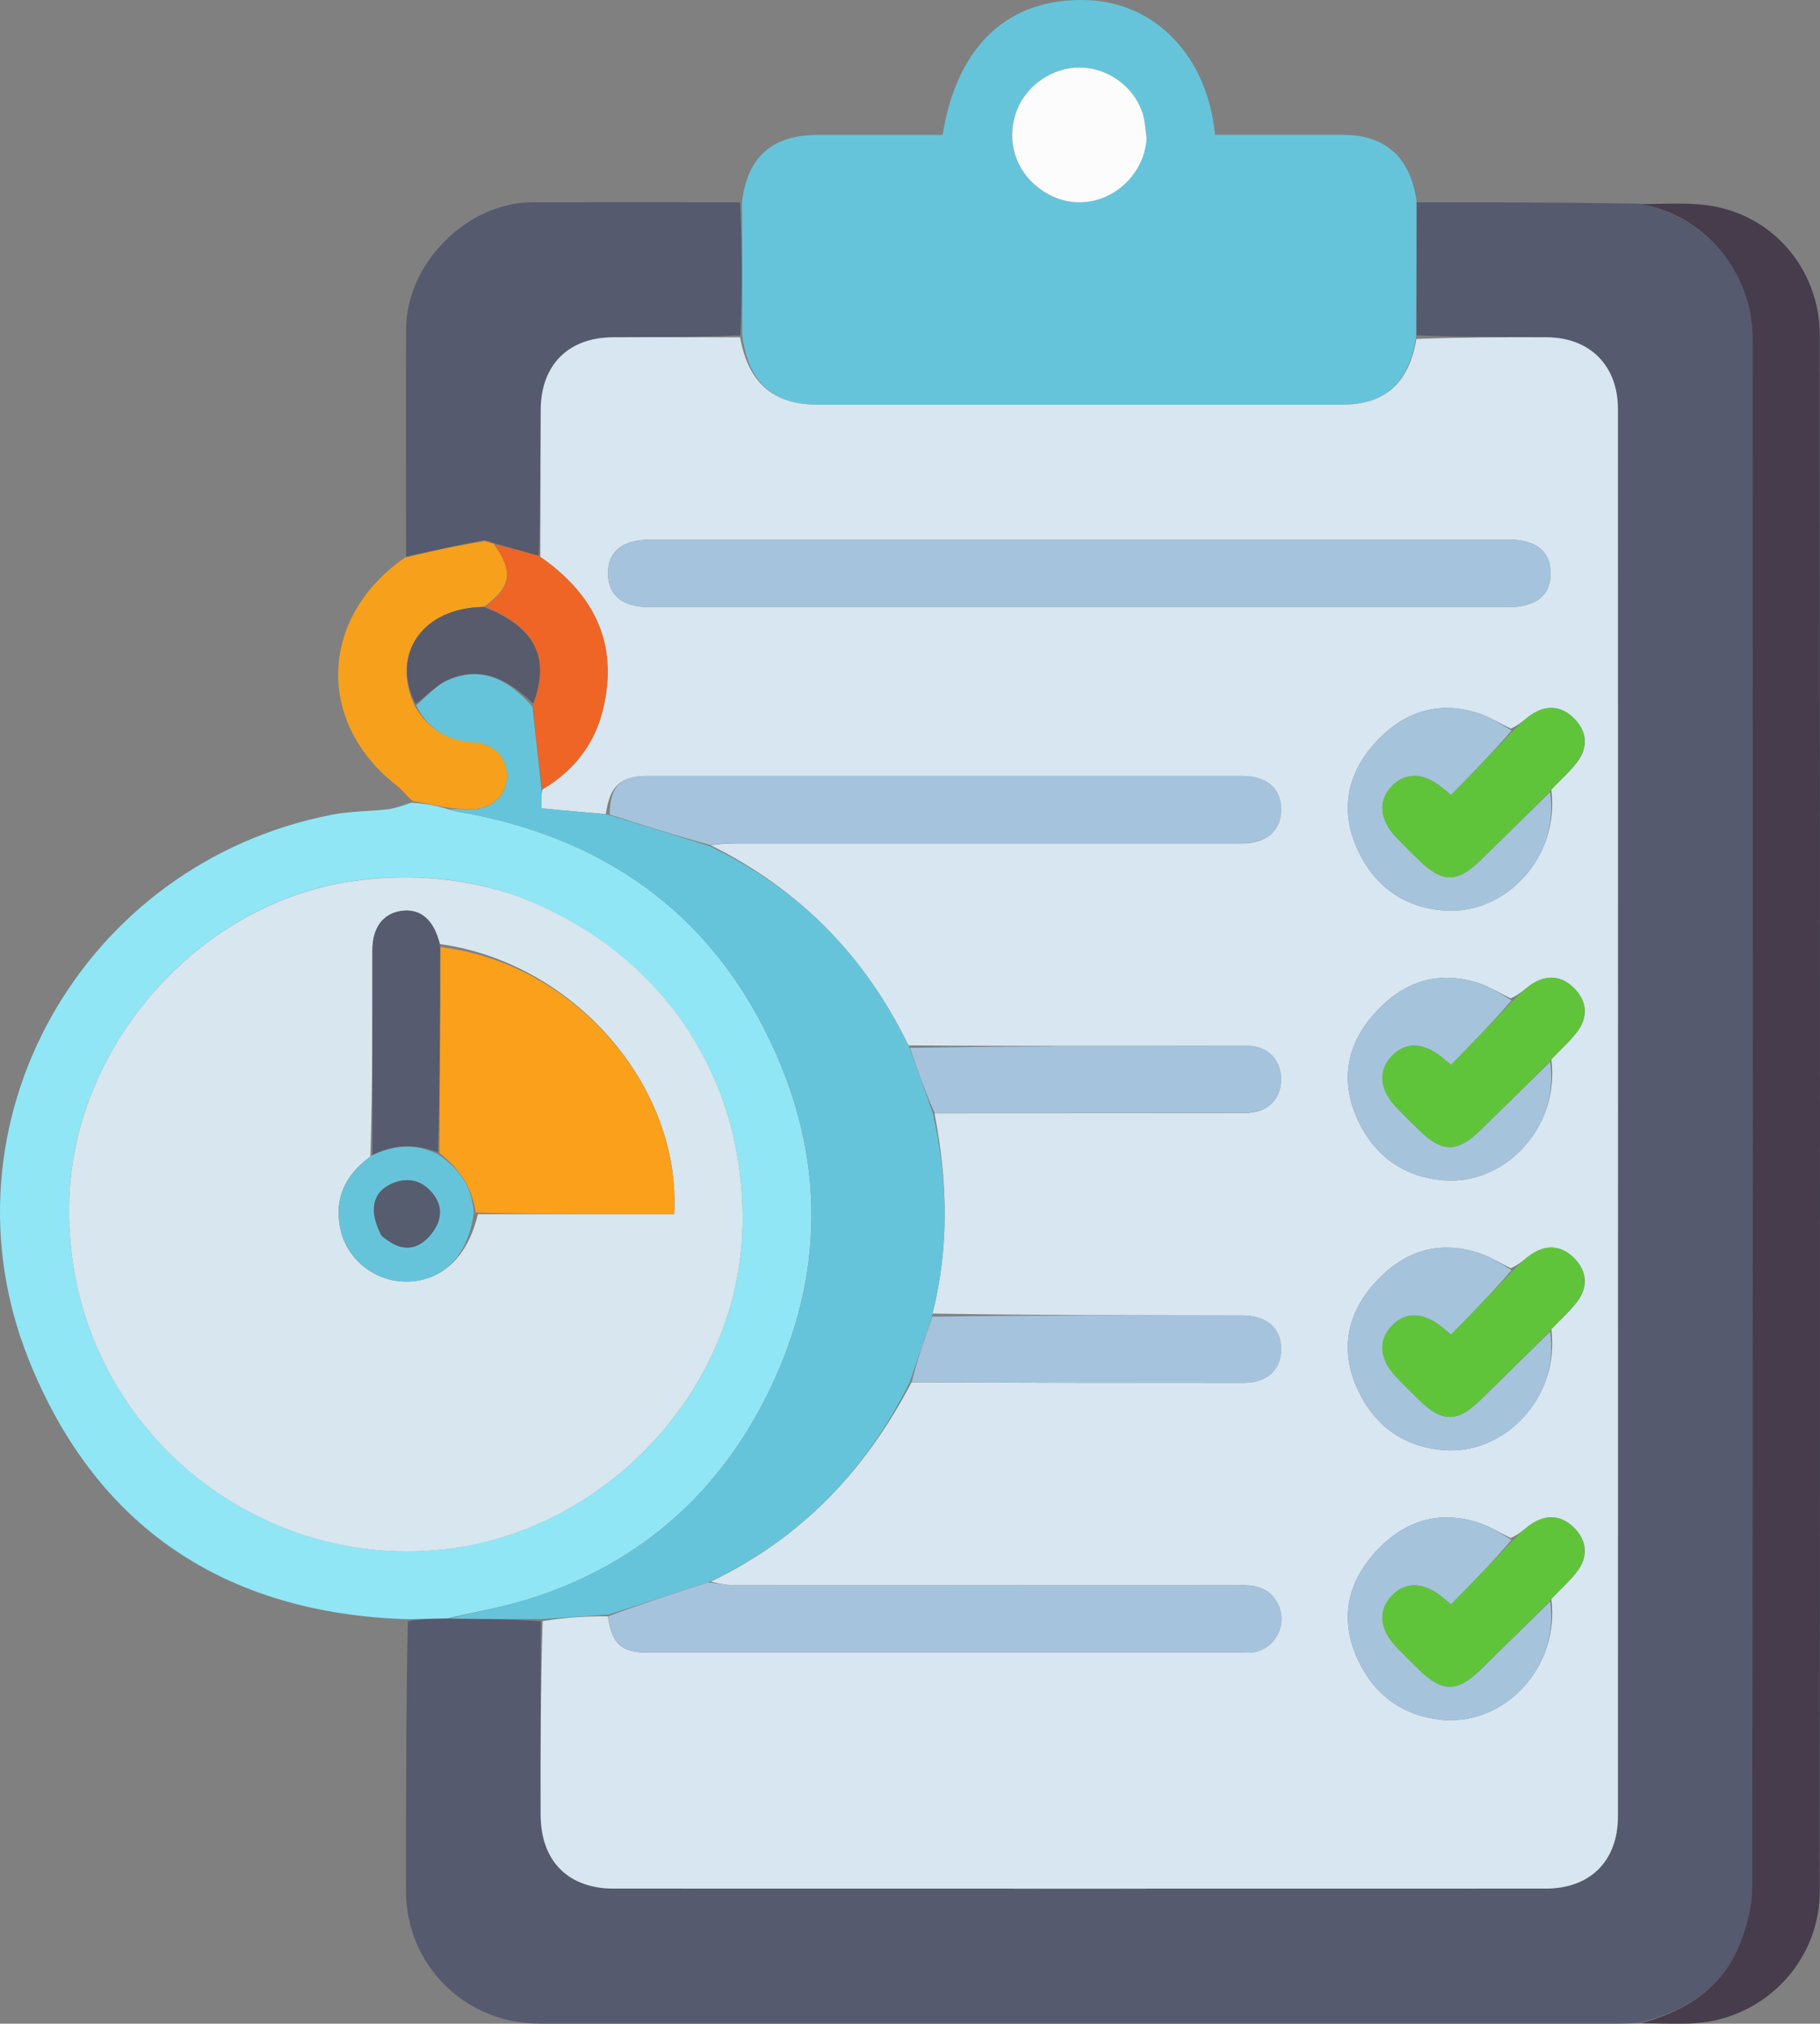 <?xml version="1.0" encoding="UTF-8"?><svg id="Capa_2" xmlns="http://www.w3.org/2000/svg" viewBox="0 0 191.45 212.86"><rect x="0" y="0" width="191.45" height="212.86" fill="#808080" stroke="none"/><defs><style>.cls-1{fill:#f7a01b;}.cls-2{fill:#faa01a;}.cls-3{fill:#fcfcfc;}.cls-4{fill:#ef6525;}.cls-5{fill:#66c4da;}.cls-6{fill:#90e6f4;}.cls-7{fill:#a5c3dc;}.cls-8{fill:#a6c3dc;}.cls-9{fill:#d7e6ef;}.cls-10{fill:#d7e6f0;}.cls-11{fill:#463c4b;}.cls-12{fill:#565b6f;}.cls-13{fill:#565d6e;}.cls-14{fill:#555a6e;}.cls-15{fill:#585b6c;}.cls-16{fill:#60c43b;}</style></defs><g id="Layer_7"><path class="cls-14" d="m172.44,212.78c-.66.03-1.32.07-1.99.07-37.91,0-75.82,0-113.73,0-7.81,0-14.01-6.18-14.01-13.95,0-9.38,0-18.77.19-28.38,1.54-.25,2.88-.27,4.43-.27,3.33.04,6.44.06,9.55.28-.01,6.93-.02,13.65,0,20.37.01,4.84,2.88,7.75,7.69,7.75,32.67.01,65.34.01,98.01,0,4.71,0,7.62-2.9,7.62-7.59.01-49.35.01-98.7,0-148.04,0-4.56-2.94-7.5-7.45-7.54-4.57-.03-9.14,0-13.74-.21,0-4.8,0-9.39.03-13.99,7.67,0,15.34,0,23.33.15,6.92,1.15,12.01,7.22,12.01,14.16,0,54.28.01,108.56-.04,162.85,0,1.86-.48,3.79-1.11,5.55-1.81,5.04-5.83,7.51-10.77,8.78Z"/><path class="cls-5" d="m148.99,21.11c.01,4.77,0,9.36-.03,14.34-.76,4.91-3.29,7.12-7.83,7.12-18.37,0-36.73,0-55.1,0-4.72,0-7.3-2.31-7.95-7.3,0-4.8,0-9.4-.03-13.99.55-4.74,3.16-7.08,7.92-7.09,4.41,0,8.82,0,13.19,0C100.65,4.78,106.12-.27,114.35.01c7.2.25,12.68,5.92,13.46,14.18,4.51,0,9.05-.01,13.6,0,4.33.02,6.95,2.38,7.59,6.92Zm-28.38-6.74c-.15-.87-.19-1.77-.47-2.59-.97-2.78-3.71-4.68-6.61-4.68-2.82,0-5.53,1.84-6.56,4.46-1.1,2.8-.39,5.9,1.87,7.87,4.89,4.26,11.43.57,11.77-5.06Z"/><path class="cls-6" d="m47.13,170.23c-1.34.02-2.68.05-4.23.09-19.29-.6-32.88-9.74-39.91-27.39-9.86-24.76,5.66-52.13,31.91-57.23,1.93-.38,3.94-.35,5.91-.58.76-.09,1.49-.37,2.49-.7,1.44.09,2.64.32,3.92.72.88.28,1.68.36,2.46.51,14.85,2.98,25.71,11.12,31.9,25.07,5.48,12.34,4.93,24.7-1.18,36.59-5.26,10.22-13.52,17.31-24.58,20.82-2.83.9-5.79,1.41-8.69,2.09Zm6.42-76.26c-5.28-1.7-10.63-2.07-16.14-1.34-16.2,2.15-29.54,17-30.12,33.4-.81,22.96,19.13,39.69,40.22,36.83,16.56-2.25,30.13-16.85,30.59-33.64.44-16.15-8.85-29.65-24.55-35.26Z"/><path class="cls-11" d="m172.64,212.81c4.73-1.3,8.76-3.77,10.57-8.81.63-1.76,1.11-3.7,1.11-5.55.06-54.28.05-108.56.04-162.85,0-6.95-5.08-13.02-11.8-14.13,2.6,0,5.38-.25,8.01.29,6.42,1.32,10.86,6.96,10.86,13.55.02,54.52.03,109.04,0,163.56,0,7.72-6.23,13.87-13.94,13.98-1.55.02-3.1,0-4.85-.04Z"/><path class="cls-14" d="m77.85,21.28c.22,4.59.24,9.19.03,13.99-4.63.21-9.04.18-13.44.21-4.66.03-7.53,2.92-7.56,7.59-.03,5.15-.03,10.29-.2,15.4-1.68-.47-3.21-.9-4.78-1.36-.04-.02-.13.03-.22-.07-.25-.12-.41-.15-.76-.22-2.86.55-5.53,1.14-8.2,1.72,0-7.97-.03-15.95,0-23.92.01-6.9,6.4-13.32,13.27-13.34,7.22-.02,14.44,0,21.87,0Z"/><path class="cls-1" d="m42.61,58.65c2.78-.68,5.45-1.27,8.4-1.73.44.16.6.19.76.22,0,0,.09-.05.21.12,2.06,2.91,1.81,4.46-1.08,6.58-6.44.06-9.85,4.98-7.26,10.43,1.42,2.45,3.45,3.62,6.15,3.79,2.23.14,3.61,1.65,3.54,3.65-.07,2.01-1.56,3.37-3.79,3.41-.8.01-1.6-.1-2.4-.15-1.19-.23-2.38-.47-3.74-.72-.66-.55-1.08-1.16-1.64-1.6-8.55-6.64-8.21-17.75.86-24.01Z"/><path class="cls-10" d="m56.84,58.51c.01-5.15.01-10.29.04-15.44.03-4.67,2.9-7.56,7.56-7.59,4.4-.03,8.81,0,13.41,0,.88,4.78,3.46,7.09,8.18,7.09,18.37,0,36.73,0,55.1,0,4.54,0,7.07-2.21,7.86-6.92,4.61-.17,9.18-.2,13.75-.17,4.51.03,7.45,2.98,7.45,7.54.01,49.35.01,98.7,0,148.04,0,4.69-2.91,7.59-7.62,7.59-32.67.01-65.34.01-98.01,0-4.81,0-7.67-2.91-7.69-7.75-.02-6.72,0-13.45.21-20.39,2.43-.38,4.65-.53,6.87-.5.42,2.93,1.43,3.82,4.25,3.82,20.79,0,41.58,0,62.37,0,.44,0,.89.03,1.32-.04,2.44-.45,3.67-3.18,2.4-5.33-.91-1.55-2.39-1.74-4.02-1.73-17.69.02-35.39.02-53.08,0-.86,0-1.71-.2-2.43-.37,9.55-4.56,16.29-11.71,21.12-20.96,11.8.04,23.38.06,34.96.05,2.45,0,3.91-1.38,3.92-3.53,0-2.22-1.5-3.54-4.13-3.55-10.84-.02-21.69-.02-32.54-.2,1.79-7.14,1.56-14.1.21-21.07,11.02-.01,21.84,0,32.65-.03,2.31,0,3.74-1.35,3.8-3.41.07-2.08-1.34-3.65-3.55-3.65-11.85-.01-23.69.04-35.64-.05-4.61-9.5-11.55-16.46-20.8-21.05.95-.14,1.76-.2,2.56-.2,17.76,0,35.53,0,53.29,0,2.64,0,4.13-1.31,4.14-3.53,0-2.22-1.49-3.55-4.12-3.55-20.86,0-41.72,0-62.58,0-2.82,0-3.91,1.09-4.32,4-2.36-.19-4.53-.39-6.82-.61,0-.66,0-1.3.15-1.98,3.39-2.01,5.53-4.87,6.38-8.53,1.61-6.87-1.02-12.07-6.64-15.97Zm106.35,24.53c.91-.95,1.92-1.83,2.71-2.87,1.18-1.55,1.06-3.2-.29-4.58-1.36-1.38-2.98-1.47-4.58-.37-.66.45-1.22,1.04-2.11,1.42-1.18-.57-2.31-1.29-3.55-1.67-4.34-1.33-7.96.04-10.87,3.34-2.9,3.29-3.51,7.11-1.69,11.07,1.74,3.79,4.81,6.05,9.06,6.39,6.41.51,12.23-5.52,11.32-12.74Zm-4.27,78.74c-1.18-.57-2.31-1.29-3.55-1.67-4.34-1.33-7.96.04-10.87,3.34-2.9,3.29-3.51,7.11-1.69,11.07,1.74,3.79,4.81,6.05,9.06,6.39,6.41.51,12.23-5.52,11.32-12.74.91-.95,1.92-1.83,2.71-2.87,1.18-1.55,1.06-3.2-.29-4.58-1.36-1.38-2.98-1.47-4.58-.37-.66.45-1.22,1.04-2.11,1.42Zm0-56.76c-1.18-.57-2.31-1.29-3.55-1.67-4.34-1.33-7.96.04-10.87,3.34-2.9,3.29-3.51,7.11-1.69,11.07,1.74,3.79,4.81,6.05,9.06,6.39,6.41.51,12.23-5.52,11.32-12.74.91-.95,1.92-1.83,2.71-2.87,1.18-1.55,1.06-3.2-.29-4.58-1.36-1.38-2.98-1.47-4.58-.37-.66.45-1.22,1.04-2.11,1.42Zm4.27,34.78c.91-.95,1.92-1.83,2.71-2.87,1.18-1.55,1.06-3.2-.29-4.58-1.36-1.38-2.98-1.47-4.58-.37-.66.45-1.22,1.04-2.11,1.42-1.18-.57-2.31-1.29-3.55-1.67-4.34-1.33-7.96.04-10.87,3.34-2.9,3.29-3.51,7.11-1.69,11.07,1.74,3.79,4.81,6.05,9.06,6.39,6.41.51,12.23-5.52,11.32-12.74Zm-25.53-83.04c-23.07,0-46.15,0-69.22,0-2.99,0-4.54,1.27-4.48,3.64.05,2.28,1.55,3.46,4.44,3.46,30.08,0,60.15,0,90.23,0,2.99,0,4.54-1.27,4.48-3.64-.05-2.28-1.55-3.45-4.44-3.46-6.86,0-13.71,0-21.01,0Z"/><path class="cls-5" d="m63.96,169.83c-2.22.15-4.44.3-6.86.47-3.32,0-6.44-.01-9.76-.05,2.69-.71,5.65-1.22,8.49-2.12,11.06-3.51,19.32-10.6,24.58-20.82,6.12-11.89,6.66-24.25,1.18-36.59-6.19-13.95-17.06-22.1-31.9-25.07-.78-.16-1.57-.24-2.46-.51.71-.11,1.51,0,2.31,0,2.23-.04,3.72-1.4,3.79-3.41.07-2.01-1.31-3.52-3.54-3.65-2.7-.16-4.72-1.34-6.01-3.87,1.18-1.06,2.17-2.17,3.4-2.7,3.58-1.53,6.38.06,8.83,2.81.33,3.03.64,5.89.95,8.75v1.94c2.29.21,4.46.42,6.97.68,3.8,1.15,7.26,2.24,10.72,3.32,9.4,4.48,16.33,11.45,20.98,21.11.93,2.51,1.71,4.75,2.5,6.98,1.56,6.96,1.78,13.93-.06,21.22-.83,2.57-1.6,4.81-2.37,7.05-4.61,9.27-11.36,16.42-21.06,21.01-3.75,1.22-7.21,2.34-10.67,3.46Z"/><path class="cls-3" d="m120.61,14.55c-.33,5.44-6.87,9.14-11.76,4.88-2.27-1.98-2.97-5.08-1.87-7.87,1.03-2.62,3.74-4.46,6.56-4.46,2.9,0,5.64,1.9,6.61,4.68.28.82.32,1.73.47,2.78Z"/><path class="cls-9" d="m53.72,94.01c15.53,5.56,24.83,19.07,24.38,35.22-.46,16.78-14.03,31.39-30.59,33.64-21.09,2.86-41.03-13.87-40.22-36.83.58-16.4,13.91-31.25,30.12-33.4,5.51-.73,10.87-.36,16.32,1.38Zm-14.77,27.65c-2.61,1.9-3.85,4.41-3.14,7.63.74,3.37,3.86,5.67,7.26,5.51,3.65-.18,6.19-2.82,7.2-7.09h20.65c.76-13.58-10.65-26.46-24.64-28.41-.62-2.54-2.02-3.75-4.02-3.49-1.95.26-3.08,1.74-3.08,4.17-.01,7.16.01,14.32-.22,21.67Z"/><path class="cls-4" d="m57.09,83.01c-.46-2.82-.76-5.68-.98-8.83,1.78-5.06.18-8.19-5.03-10.35,2.7-2.11,2.95-3.65.94-6.54,1.45.28,2.98.71,4.66,1.18,5.78,3.94,8.41,9.14,6.79,16.01-.86,3.66-2.99,6.52-6.38,8.53Z"/><path class="cls-4" d="m51.69,57.05c-.08.06-.24.03-.48-.09.08-.06.24-.03.48.09Z"/><path class="cls-15" d="m50.9,63.84c5.4,2.14,7,5.28,5.19,10.16-2.55-2.45-5.35-4.04-8.93-2.51-1.23.53-2.21,1.64-3.44,2.56-2.67-5.23.73-10.15,7.17-10.21Z"/><path class="cls-7" d="m137.88,56.76c7.08,0,13.93,0,20.79,0,2.89,0,4.39,1.18,4.44,3.46.05,2.37-1.5,3.64-4.48,3.64-30.08,0-60.15,0-90.23,0-2.89,0-4.39-1.18-4.44-3.46-.05-2.37,1.5-3.63,4.48-3.64,23.07,0,46.15,0,69.44,0Z"/><path class="cls-7" d="m63.96,170.01c3.46-1.29,6.91-2.41,10.52-3.56,1.01.08,1.87.28,2.72.28,17.69.02,35.39.02,53.08,0,1.63,0,3.1.18,4.02,1.73,1.27,2.15.05,4.87-2.4,5.33-.43.08-.88.04-1.32.04-20.79,0-41.58,0-62.37,0-2.82,0-3.83-.89-4.25-3.82Z"/><path class="cls-7" d="m74.79,88.9c-3.6-.98-7.06-2.07-10.67-3.23.06-2.98,1.15-4.07,3.97-4.07,20.86,0,41.72,0,62.58,0,2.62,0,4.12,1.33,4.12,3.55,0,2.22-1.5,3.53-4.14,3.53-17.76,0-35.53,0-53.29,0-.81,0-1.61.07-2.56.2Z"/><path class="cls-7" d="m95.9,145.39c.56-2.26,1.33-4.5,2.16-6.9,10.9-.15,21.74-.15,32.59-.13,2.63,0,4.13,1.32,4.13,3.55,0,2.16-1.47,3.53-3.92,3.53-11.58,0-23.16-.01-34.96-.05Z"/><path class="cls-7" d="m98.32,117.09c-.99-2.23-1.78-4.47-2.6-6.87,11.81-.19,23.66-.24,35.5-.23,2.21,0,3.62,1.57,3.55,3.65-.07,2.06-1.49,3.4-3.8,3.41-10.82.03-21.64.02-32.65.03Z"/><path class="cls-8" d="m163.06,140.06c1.04,6.95-4.78,12.98-11.19,12.47-4.25-.34-7.32-2.6-9.06-6.39-1.82-3.96-1.21-7.78,1.69-11.07,2.91-3.3,6.53-4.67,10.87-3.34,1.24.38,2.37,1.1,3.63,1.87-2.06,2.39-4.2,4.58-6.35,6.78-.51-.41-.73-.59-.95-.78-1.96-1.6-3.85-1.65-5.29-.14-1.48,1.55-1.29,3.56.53,5.45.77.79,1.55,1.57,2.34,2.34,2.4,2.37,4.02,2.38,6.4.06,2.47-2.41,4.93-4.83,7.39-7.25Z"/><path class="cls-8" d="m163.06,111.68c1.04,6.95-4.78,12.98-11.19,12.47-4.25-.34-7.32-2.6-9.06-6.39-1.82-3.96-1.21-7.78,1.69-11.07,2.91-3.3,6.53-4.67,10.87-3.34,1.24.38,2.37,1.1,3.63,1.87-2.06,2.39-4.2,4.58-6.35,6.78-.51-.41-.73-.59-.95-.78-1.96-1.6-3.85-1.65-5.29-.14-1.48,1.55-1.29,3.56.53,5.45.77.79,1.55,1.57,2.34,2.34,2.4,2.37,4.02,2.38,6.4.06,2.47-2.41,4.93-4.83,7.39-7.25Z"/><path class="cls-8" d="m163.06,168.44c1.04,6.95-4.78,12.98-11.19,12.47-4.25-.34-7.32-2.6-9.06-6.39-1.82-3.96-1.21-7.78,1.69-11.07,2.91-3.3,6.53-4.67,10.87-3.34,1.24.38,2.37,1.1,3.63,1.87-2.06,2.39-4.2,4.58-6.35,6.78-.51-.41-.73-.59-.95-.78-1.96-1.6-3.85-1.65-5.29-.14-1.48,1.55-1.29,3.56.53,5.45.77.79,1.55,1.57,2.34,2.34,2.4,2.37,4.02,2.38,6.4.06,2.47-2.41,4.93-4.83,7.39-7.25Z"/><path class="cls-8" d="m163.06,83.3c1.04,6.95-4.78,12.98-11.19,12.47-4.25-.34-7.32-2.6-9.06-6.39-1.82-3.96-1.21-7.78,1.69-11.07,2.91-3.3,6.53-4.67,10.87-3.34,1.24.38,2.37,1.1,3.63,1.87-2.06,2.39-4.2,4.58-6.35,6.78-.51-.41-.73-.59-.95-.78-1.96-1.6-3.85-1.65-5.29-.14-1.48,1.55-1.29,3.56.53,5.45.77.79,1.55,1.57,2.34,2.34,2.4,2.37,4.02,2.38,6.4.06,2.47-2.41,4.93-4.83,7.39-7.25Z"/><path class="cls-16" d="m163.12,111.55c-2.53,2.55-4.99,4.97-7.46,7.38-2.38,2.32-3.99,2.31-6.4-.06-.79-.77-1.57-1.55-2.34-2.34-1.82-1.89-2.01-3.9-.53-5.45,1.43-1.5,3.33-1.45,5.29.14.22.18.45.36.95.78,2.15-2.2,4.29-4.39,6.49-6.71.67-.66,1.23-1.24,1.89-1.7,1.6-1.1,3.22-1.01,4.58.37,1.36,1.38,1.47,3.03.29,4.58-.79,1.04-1.8,1.92-2.78,3Z"/><path class="cls-16" d="m163.12,83.17c-2.53,2.55-4.99,4.97-7.46,7.38-2.38,2.32-3.99,2.31-6.4-.06-.79-.77-1.57-1.55-2.34-2.34-1.82-1.89-2.01-3.9-.53-5.45,1.43-1.5,3.33-1.45,5.29.14.22.18.45.36.95.78,2.15-2.2,4.29-4.39,6.49-6.71.67-.66,1.23-1.24,1.89-1.7,1.6-1.1,3.22-1.01,4.58.37,1.36,1.38,1.47,3.03.29,4.58-.79,1.04-1.8,1.92-2.78,3Z"/><path class="cls-16" d="m163.12,139.93c-2.53,2.55-4.99,4.97-7.46,7.38-2.38,2.32-3.99,2.31-6.4-.06-.79-.77-1.57-1.55-2.34-2.34-1.82-1.89-2.01-3.9-.53-5.45,1.43-1.5,3.33-1.45,5.29.14.22.18.44.36.95.78,2.15-2.2,4.29-4.39,6.49-6.71.67-.66,1.23-1.24,1.89-1.7,1.6-1.1,3.22-1.01,4.58.37,1.36,1.38,1.47,3.03.29,4.58-.79,1.04-1.8,1.92-2.78,3Z"/><path class="cls-16" d="m163.12,168.31c-2.53,2.55-4.99,4.97-7.46,7.38-2.38,2.32-3.99,2.31-6.4-.06-.79-.77-1.57-1.55-2.34-2.34-1.82-1.89-2.01-3.9-.53-5.45,1.43-1.5,3.33-1.45,5.29.14.22.18.44.36.95.78,2.15-2.2,4.29-4.39,6.49-6.71.67-.66,1.23-1.24,1.89-1.7,1.6-1.1,3.22-1.01,4.58.37,1.36,1.38,1.47,3.03.29,4.58-.79,1.04-1.8,1.92-2.78,3Z"/><path class="cls-2" d="m46.33,99.62c13.94,1.64,25.34,14.52,24.59,28.1-6.87,0-13.76,0-20.88-.17-.41-2.76-1.75-4.64-3.81-6.27.04-7.35.07-14.5.1-21.65Z"/><path class="cls-12" d="m46.3,99.46c0,7.31-.03,14.46-.23,21.75-2.42-.96-4.66-.79-6.88.26,0-7.16-.03-14.32-.02-21.49,0-2.43,1.14-3.91,3.08-4.17,2-.27,3.4.95,4.04,3.64Z"/><path class="cls-5" d="m39.08,121.56c2.34-1.15,4.58-1.31,6.99-.15,2.23,1.49,3.57,3.36,3.77,6.13-.57,4.43-3.11,7.08-6.76,7.26-3.39.16-6.52-2.14-7.26-5.51-.71-3.22.53-5.74,3.26-7.73Zm1.08,8.46c.36.25.71.52,1.09.74,1.65.95,3.05.34,4.11-.94,1.07-1.29,1.33-2.83.19-4.27-1.08-1.36-2.52-1.76-4.15-1.13-2.14.83-2.64,2.78-1.23,5.6Z"/><path class="cls-13" d="m40.12,129.96c-1.39-2.64-.95-4.6,1.17-5.49,1.62-.68,3.06-.32,4.18,1.01,1.19,1.41.97,2.96-.07,4.28-1.02,1.31-2.4,1.96-4.08,1.05-.39-.21-.74-.47-1.21-.85Z"/></g></svg>